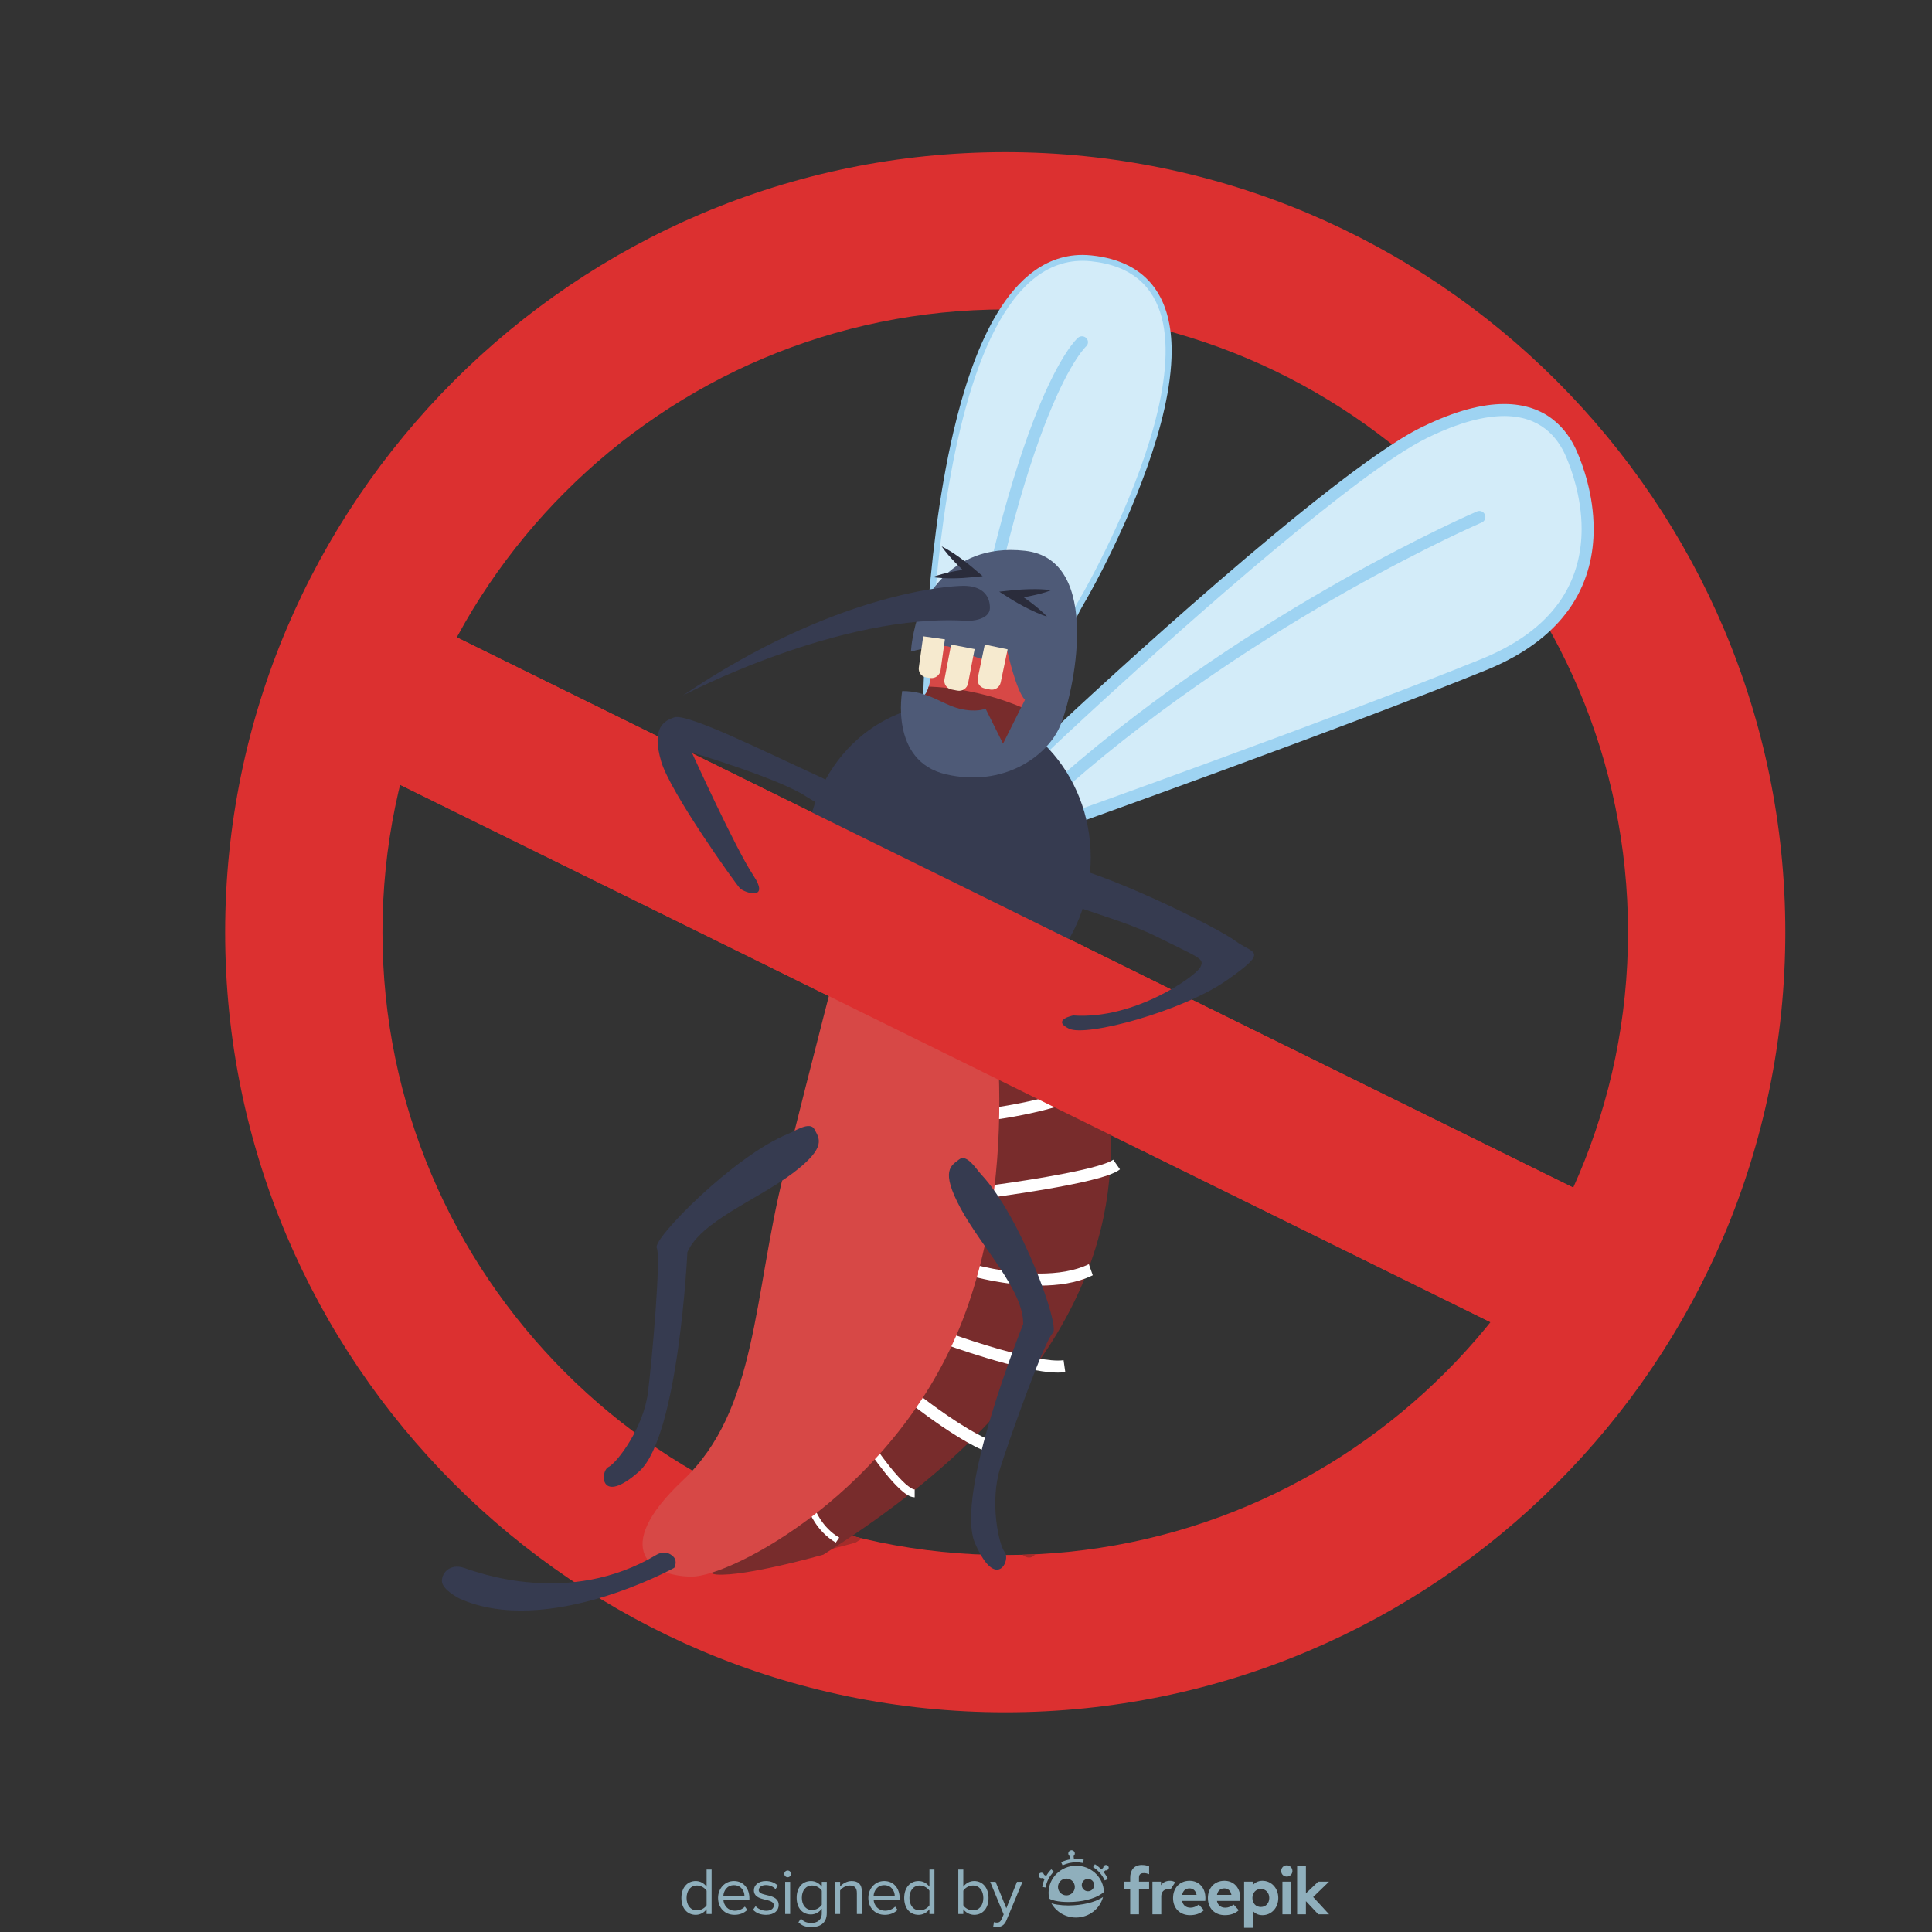 <svg width="640" height="640" viewBox="0 0 640 640" fill="none" xmlns="http://www.w3.org/2000/svg">
<rect x="0" y="0" width="640" height="640" fill="#333333" stroke="none"/>
<g id="mosquito_stuck_new" clip-path="url(#clip0)">
<g id="mosquito-other">
<g id="Group">
<g id="Group_2">
<path id="Vector" d="M507.37 444.7L100.74 244.3L123.78 197.56L530.4 397.97L507.37 444.7Z" fill="#DC3030"/>
</g>
<g id="Group_3">
<path id="Vector_2" d="M333 102.51C219.24 102.51 126.7 195.06 126.7 308.81C126.7 422.57 219.24 515.12 333 515.12C446.76 515.12 539.3 422.57 539.3 308.81C539.3 195.06 446.76 102.51 333 102.51ZM333 567.22C190.51 567.22 74.59 451.3 74.59 308.81C74.59 166.33 190.51 50.4 333 50.4C475.49 50.4 591.41 166.33 591.41 308.81C591.41 451.3 475.49 567.22 333 567.22Z" fill="#DC3030"/>
</g>
<g id="Group_4">
<path id="Vector_3" d="M249.51 517.64C248.97 517.64 248.45 517.62 247.98 517.58C247.13 517.51 246.59 517.31 246.32 517.01C252.28 515.14 260.62 511.22 269.86 505.24C275.02 506.9 280.26 508.36 285.58 509.62C284.85 510.08 284.13 510.54 283.39 511.01C283.39 511.01 260.07 517.64 249.51 517.64Z" fill="#A42C2A"/>
</g>
<g id="Group_5">
<path id="Vector_4" d="M378.49 381.19C359.72 371.94 349.3 366.8 347.21 365.77C349.92 365.27 353.09 364.6 356.45 363.76C361.25 362.56 366.43 360.98 371.2 358.94C373.13 358.12 374.99 357.22 376.73 356.24C376.48 354.83 376.2 353.45 375.9 352.09C374.01 353.25 371.89 354.31 369.63 355.27C362.89 358.15 355.01 360.14 348.84 361.38C346 361.96 343.53 362.38 341.68 362.66C341.74 354.78 341.42 347.46 340.94 340.97C343.48 340.12 348.44 338.4 353.68 336.23C357.45 334.66 361.37 332.87 364.69 330.96C365.95 330.24 367.12 329.5 368.17 328.74C367.6 327.45 367.02 326.22 366.45 325.04C364.6 326.48 361.92 328.02 358.97 329.47C354.38 331.73 349.11 333.81 345 335.31C343.29 335.94 341.78 336.47 340.61 336.87C340.33 333.78 340.02 330.93 339.71 328.34C347.59 325.51 354.55 320.5 359.97 313.97C360.02 314 360.44 314.2 360.49 314.23C363.41 318.9 367.29 325.94 370.7 334.84C366.75 335.86 362.6 336.48 358.4 336.48C357.44 336.48 356.47 336.45 355.51 336.38C355.51 336.38 348.25 337.83 354.06 340.74C354.83 341.12 356.06 341.3 357.65 341.3C361.13 341.3 366.34 340.44 372.2 338.95C376.2 350.59 379.18 364.97 378.49 381.19Z" fill="#A42C2A"/>
</g>
<g id="Group_6">
<path id="Vector_5" d="M357.65 341.3C356.06 341.3 354.83 341.12 354.06 340.74C348.25 337.83 355.51 336.38 355.51 336.38C356.47 336.45 357.44 336.48 358.4 336.48C362.6 336.48 366.75 335.86 370.7 334.84C371.21 336.17 371.71 337.54 372.2 338.95C366.34 340.44 361.13 341.3 357.65 341.3Z" fill="#2A2B3B"/>
</g>
<g id="Group_7">
<path id="Vector_6" d="M347.21 365.77C343.89 364.13 342.05 363.23 341.68 363.04C341.68 362.92 341.68 362.79 341.68 362.66C343.53 362.38 346 361.96 348.84 361.38C355.01 360.14 362.89 358.15 369.63 355.27C371.89 354.31 374.01 353.25 375.9 352.09C376.2 353.45 376.48 354.83 376.73 356.24C374.99 357.22 373.13 358.12 371.2 358.94C366.43 360.98 361.25 362.56 356.45 363.76C353.09 364.6 349.92 365.27 347.21 365.77Z" fill="#A42C2A"/>
</g>
<g id="Group_8">
<path id="Vector_7" d="M340.94 340.97C340.84 339.56 340.73 338.19 340.61 336.87C341.78 336.47 343.29 335.94 345 335.31C349.11 333.81 354.38 331.73 358.97 329.47C361.92 328.02 364.6 326.48 366.45 325.04C367.02 326.22 367.6 327.45 368.17 328.74C367.12 329.5 365.95 330.24 364.69 330.96C361.37 332.87 357.45 334.66 353.68 336.23C348.44 338.4 343.48 340.12 340.94 340.97Z" fill="#A42C2A"/>
</g>
<g id="Group_9">
<path id="Vector_8" d="M341.68 363.04C306.54 345.72 287.01 336.1 283.11 334.18C285.75 323.88 287.72 316.3 288.63 312.79C297.29 323.88 310.27 330.93 324.78 330.93C329.99 330.93 335.02 330.02 339.71 328.34C340.02 330.93 340.33 333.78 340.61 336.87C340.73 338.19 340.84 339.56 340.94 340.97C341.42 347.46 341.74 354.78 341.68 362.66C341.68 362.79 341.68 362.92 341.68 363.04Z" fill="#A42C2A"/>
</g>
<g id="Group_10">
<path id="Vector_9" d="M239.82 518.27C236.84 518.27 233.78 517.82 231.14 516.84C232.98 515.93 234.01 515.37 234.01 515.37C234.01 515.37 235.19 513.23 233.77 511.74C232.74 510.65 231.62 510.33 230.66 510.33C229.27 510.33 228.2 511.01 228.2 511.01C227.2 511.61 226.19 512.18 225.19 512.71C221.87 508.21 222.87 500.75 233.63 489.57C245.09 495.89 257.21 501.16 269.86 505.24C260.62 511.22 252.28 515.14 246.32 517.01C243.62 517.85 241.41 518.27 239.82 518.27Z" fill="#A42C2A"/>
</g>
<g id="Group_11">
<path id="Vector_10" d="M340.9 515.97C340.24 515.97 339.49 515.7 338.66 515.04C340.09 515 341.52 514.95 342.94 514.88C342.43 515.53 341.74 515.97 340.9 515.97Z" fill="#A42C2A"/>
</g>
<g id="Group_12">
<path id="Vector_11" d="M324.78 330.93C310.27 330.93 297.29 323.88 288.63 312.79C281.73 303.95 277.58 292.55 277.58 280.1C277.58 277.88 277.71 275.7 277.97 273.55C286.17 277.6 351.77 309.93 359.97 313.97C354.55 320.5 347.59 325.51 339.71 328.34C335.02 330.02 329.99 330.93 324.78 330.93Z" fill="#A42C2A"/>
</g>
<g id="Group_13">
<path id="Vector_12" d="M284.16 271.55C282.72 271.55 280.68 270.91 278.51 269.99C279.02 267.29 279.73 264.66 280.61 262.13C284.83 264.8 286.64 266.92 286.79 268.65C286.87 269.54 286.5 270.33 285.8 271.03C285.44 271.39 284.87 271.55 284.16 271.55Z" fill="#2A2B3B"/>
</g>
<g id="Group_14">
<path id="Vector_13" d="M345.34 311.69C345.34 311.69 429.57 416.25 272.73 515C272.73 515 246.93 522.34 237.32 521.58C227.71 520.81 258.21 503.39 258.21 503.39C261.5 497.97 277.96 470.86 307.59 422.06L320.66 314.6L345.34 311.69Z" fill="#782C2C"/>
</g>
<g id="Group_15">
<path id="Vector_14" d="M328.06 371.1C328.12 371.1 336.19 370.17 345.79 367.76C350.59 366.55 355.77 364.98 360.55 362.94C365.32 360.89 369.7 358.41 372.9 355.22C372.61 354.94 370.35 352.68 370.07 352.39C367.46 355.02 363.48 357.35 358.98 359.26C352.23 362.15 344.35 364.14 338.19 365.38C335.11 366 332.45 366.44 330.57 366.73C329.63 366.87 328.89 366.97 328.38 367.04C328.12 367.07 327.93 367.1 327.8 367.11C327.67 367.13 327.61 367.13 327.61 367.13C327.64 367.4 327.79 368.72 328.06 371.1Z" fill="white"/>
</g>
<g id="Group_16">
<path id="Vector_15" d="M326.629 396.92C326.648 396.92 336.173 395.71 346.408 393.95C351.53 393.07 356.82 392.06 361.223 390.98C363.419 390.43 365.401 389.88 367.046 389.3C367.869 389.01 368.607 388.72 369.261 388.4C369.916 388.09 370.486 387.77 371 387.35C370.785 387.04 368.99 384.48 368.766 384.16C368.598 384.29 368.243 384.52 367.738 384.75C366.803 385.2 365.401 385.7 363.719 386.19C357.783 387.93 348.352 389.64 340.463 390.89C336.518 391.52 332.948 392.03 330.359 392.39C329.069 392.57 328.031 392.71 327.312 392.81C326.583 392.9 326.19 392.95 326.19 392.95C326.218 393.22 326.368 394.54 326.629 396.92Z" fill="white"/>
</g>
<g id="Group_17">
<path id="Vector_16" d="M321.73 422.69C321.798 422.71 332.614 425.87 344.402 425.87C350.415 425.87 356.689 425.06 362 422.45C361.865 422.09 360.825 419.13 360.698 418.77C356.055 421.06 350.152 421.88 344.402 421.88C338.761 421.88 333.273 421.11 329.206 420.34C327.176 419.96 325.502 419.57 324.335 419.29C323.751 419.14 323.294 419.02 322.99 418.94C322.838 418.9 322.719 418.87 322.643 418.84C322.635 418.84 322.601 418.83 322.533 418.81L321.73 422.69Z" fill="white"/>
</g>
<g id="Group_18">
<path id="Vector_17" d="M312.6 445.16C312.62 445.17 319.04 447.53 326.95 449.9C330.9 451.09 335.23 452.28 339.33 453.18C343.43 454.07 347.29 454.69 350.45 454.69C351.31 454.69 352.12 454.65 352.89 454.54C352.83 454.14 352.38 450.98 352.32 450.58C351.8 450.66 351.17 450.7 350.45 450.7C347.82 450.7 344.13 450.14 340.18 449.27C334.25 447.97 327.67 446 322.6 444.36C320.07 443.54 317.91 442.8 316.38 442.27C315.62 442 315.01 441.79 314.6 441.64C314.19 441.49 313.98 441.41 313.98 441.41C313.88 441.66 313.42 442.91 312.6 445.16Z" fill="white"/>
</g>
<g id="Group_19">
<path id="Vector_18" d="M299.35 463.14C299.38 463.17 305.15 467.83 312.05 472.52C315.51 474.87 319.24 477.23 322.74 479.03C324.48 479.93 326.17 480.69 327.76 481.24C329.35 481.79 330.83 482.14 332.27 482.15C332.27 481.75 332.27 478.55 332.27 478.15C331.54 478.16 330.4 477.93 329.07 477.47C326.73 476.66 323.79 475.16 320.77 473.36C316.24 470.67 311.49 467.33 307.9 464.67C306.1 463.34 304.59 462.18 303.53 461.35C303 460.94 302.58 460.61 302.3 460.38C302.01 460.16 301.87 460.04 301.87 460.04C301.7 460.25 300.86 461.28 299.35 463.14Z" fill="white"/>
</g>
<g id="Group_20">
<path id="Vector_19" d="M287.25 479.791C287.268 479.81 289.876 483.748 293.068 487.719C294.664 489.707 296.399 491.702 298.067 493.24C298.898 494.011 299.717 494.672 300.519 495.163C301.326 495.647 302.115 495.993 303 496C303 495.745 303 493.652 303 493.39C302.783 493.397 302.295 493.253 301.699 492.88C300.639 492.245 299.26 490.989 297.868 489.485C295.766 487.228 293.592 484.409 291.948 482.165C291.129 481.047 290.442 480.065 289.96 479.365C289.719 479.019 289.527 478.744 289.4 478.548C289.274 478.358 289.207 478.26 289.207 478.26C289.075 478.365 288.424 478.875 287.25 479.791Z" fill="white"/>
</g>
<g id="Group_21">
<path id="Vector_20" d="M267.93 500.47C267.951 500.519 268.552 502.192 269.962 504.333C271.372 506.473 273.59 509.096 276.872 511C276.984 510.833 277.888 509.499 278 509.332C275.106 507.659 273.074 505.282 271.781 503.314C271.132 502.33 270.67 501.449 270.372 500.824C270.223 500.514 270.116 500.263 270.047 500.096C270.01 500.007 269.983 499.943 269.967 499.904C269.967 499.899 269.962 499.884 269.951 499.86L269.946 499.85L267.93 500.47Z" fill="white"/>
</g>
<g id="Group_22">
<path id="Vector_21" d="M328.52 345.55C328.55 345.54 335.49 343.35 343.02 340.22C346.79 338.66 350.71 336.87 354.03 334.96C355.69 334 357.2 333.02 358.49 332C359.77 330.97 360.84 329.92 361.58 328.69C361.24 328.49 358.5 326.85 358.15 326.64C357.81 327.23 357.06 328.04 356 328.88C354.14 330.36 351.38 331.96 348.32 333.46C343.72 335.73 338.45 337.81 334.35 339.31C332.29 340.06 330.53 340.67 329.28 341.09C328.66 341.3 328.17 341.46 327.83 341.57C327.49 341.68 327.32 341.74 327.32 341.74C327.4 341.99 327.8 343.26 328.52 345.55Z" fill="white"/>
</g>
<g id="Group_23">
<path id="Vector_22" d="M278.54 314.6C278.54 314.6 269.83 348 259.66 388.66C249.5 429.32 250.95 467.08 226.26 490.32C201.57 513.55 216.1 522.27 229.17 522.27C242.24 522.27 297.13 493.82 318.92 437.18C340.7 380.55 326.47 316.05 326.47 316.05C323.27 315.95 307.3 315.47 278.54 314.6Z" fill="#D74846"/>
</g>
<g id="Group_24">
<path id="Vector_23" d="M348.24 619.24C347.59 619.9 347.03 620.64 346.57 621.43C346.5 621.39 345.94 621.1 345.87 621.06C345.77 620.62 345.34 620.31 344.87 620.36C344.37 620.42 344.02 620.87 344.08 621.37C344.13 621.87 344.59 622.23 345.09 622.17C345.1 622.16 345.2 622.14 345.36 622.09C345.77 622.3 346 622.42 346.04 622.44C345.66 623.28 345.39 624.16 345.23 625.07C345.34 625.09 346.24 625.25 346.36 625.27C346.7 623.3 347.64 621.49 349.06 620.03C349.01 619.98 348.73 619.72 348.24 619.24Z" fill="#8FAFBC"/>
</g>
<g id="Group_25">
<path id="Vector_24" d="M356.52 615.76C356.26 615.76 356 615.77 355.75 615.79C355.74 615.7 355.65 614.94 355.64 614.85C355.92 614.62 356.08 614.26 356.04 613.87C355.97 613.28 355.43 612.86 354.84 612.92C354.25 613 353.82 613.53 353.89 614.13C353.94 614.51 354.18 614.82 354.5 614.98C354.51 615.07 354.6 615.82 354.61 615.92C353.54 616.09 352.5 616.42 351.51 616.89C351.56 616.99 351.95 617.82 352 617.92C353.41 617.25 354.93 616.91 356.52 616.91C357.27 616.91 358.01 616.99 358.74 617.14C358.77 617.03 358.96 616.14 358.99 616.03C358.18 615.85 357.35 615.76 356.52 615.76Z" fill="#8FAFBC"/>
</g>
<g id="Group_26">
<path id="Vector_25" d="M366.48 619.61C366.98 619.54 367.33 619.09 367.27 618.59C367.21 618.09 366.75 617.74 366.26 617.8C365.79 617.86 365.45 618.26 365.46 618.72C365.39 618.77 364.89 619.21 364.83 619.27C364.2 618.62 363.49 618.04 362.71 617.55C362.65 617.64 362.16 618.42 362.1 618.51C363.81 619.59 365.14 621.12 365.96 622.93C366.07 622.88 366.9 622.5 367 622.46C366.62 621.62 366.15 620.84 365.58 620.12C365.62 620.09 365.83 619.91 366.19 619.59L366.48 619.61Z" fill="#8FAFBC"/>
</g>
<g id="Group_27">
<path id="Vector_26" d="M355.69 631.16C355.11 631.2 354.52 631.22 353.95 631.22C352.62 631.22 351.33 631.12 350.21 630.94C349.62 630.85 348.93 630.71 348.29 630.5C349.87 633.31 352.92 635.22 356.42 635.22C360.73 635.22 364.36 632.33 365.39 628.42C364.37 629.1 363.12 629.67 361.69 630.12C359.91 630.67 357.83 631.03 355.69 631.16Z" fill="#8FAFBC"/>
</g>
<g id="Group_28">
<path id="Vector_27" d="M358.35 624.46C358.35 623.32 359.28 622.41 360.41 622.41C361.54 622.41 362.46 623.32 362.46 624.46C362.46 625.59 361.54 626.51 360.41 626.51C359.28 626.51 358.35 625.59 358.35 624.46ZM350.47 625.09C350.47 623.55 351.72 622.3 353.26 622.3C354.8 622.3 356.05 623.55 356.05 625.09C356.05 626.62 354.8 627.88 353.26 627.88C351.72 627.88 350.47 626.62 350.47 625.09ZM356.52 618.05C351.46 618.05 347.35 622.07 347.35 627.02C347.35 627.66 347.42 628.3 347.55 628.92C348.57 629.65 351.64 630.26 355.62 630.02C359.96 629.76 363.61 628.58 365.68 626.76C365.68 626.47 365.65 626.18 365.62 625.89C365.04 621.42 361.13 618.05 356.52 618.05Z" fill="#8FAFBC"/>
</g>
<g id="Group_29">
<path id="Vector_28" d="M380.66 620.87C380.21 620.69 379.44 620.4 378.57 620.51C377.74 620.61 377.3 621.02 377.3 622.03C377.3 622.11 377.3 622.55 377.3 623.33H380.66V625.92H377.3V634.15H374.39V625.92H372.36V623.33H374.39C374.39 622.53 374.39 622.08 374.39 621.99C374.39 619.46 375.74 617.8 378.26 617.8C379.23 617.8 380 617.98 380.66 618.26C380.66 618.44 380.66 619.3 380.66 620.87Z" fill="#8FAFBC"/>
</g>
<g id="Group_30">
<path id="Vector_29" d="M387.75 625.89C387.48 625.85 387.21 625.82 386.96 625.82C385.61 625.82 384.68 626.65 384.68 628.26C384.68 628.65 384.68 630.61 384.68 634.15H381.76V623.33H384.59C384.59 624.04 384.59 624.44 384.59 624.52C385.27 623.5 386.31 623.04 387.64 623.04C388.26 623.04 388.92 623.24 389.29 623.55C389.19 623.71 388.67 624.49 387.75 625.89Z" fill="#8FAFBC"/>
</g>
<g id="Group_31">
<path id="Vector_30" d="M396.39 627.72C396.12 626.34 395.29 625.56 394.03 625.56C392.66 625.56 391.86 626.38 391.6 627.72C392.56 627.72 395.91 627.72 396.39 627.72ZM399.31 628.73C399.31 629.06 399.29 629.46 399.26 629.71C398.49 629.71 392.36 629.71 391.59 629.71C391.9 631.27 393 631.95 394.37 631.95C395.31 631.95 396.32 631.57 397.11 630.91C397.28 631.1 398.64 632.6 398.81 632.79C397.58 633.92 396.02 634.43 394.2 634.43C390.89 634.43 388.59 632.18 388.59 628.77C388.59 625.37 390.82 623.04 394.06 623.04C397.17 623.04 399.3 625.35 399.31 628.73Z" fill="#8FAFBC"/>
</g>
<g id="Group_32">
<path id="Vector_31" d="M407.93 627.72C407.67 626.34 406.83 625.56 405.58 625.56C404.2 625.56 403.4 626.38 403.14 627.72C404.1 627.72 407.46 627.72 407.93 627.72ZM410.86 628.73C410.86 629.06 410.84 629.46 410.8 629.71C410.04 629.71 403.9 629.71 403.13 629.71C403.45 631.27 404.54 631.95 405.91 631.95C406.85 631.95 407.87 631.57 408.65 630.91C408.82 631.1 410.19 632.6 410.36 632.79C409.13 633.92 407.57 634.43 405.75 634.43C402.43 634.43 400.13 632.18 400.13 628.77C400.13 625.37 402.36 623.04 405.6 623.04C408.72 623.04 410.85 625.35 410.86 628.73Z" fill="#8FAFBC"/>
</g>
<g id="Group_33">
<path id="Vector_32" d="M417.66 631.72C419.38 631.72 420.46 630.39 420.46 628.74C420.46 627.08 419.38 625.76 417.66 625.76C416.01 625.76 414.88 627.03 414.88 628.74C414.88 630.45 416.01 631.72 417.66 631.72ZM423.45 628.74C423.45 631.99 421.19 634.43 418.21 634.43C416.76 634.43 415.73 633.86 415.03 633.02C415.03 633.4 415.03 635.26 415.03 638.62H412.13V623.33H414.97C414.97 624.05 414.97 624.45 414.97 624.53C415.68 623.65 416.72 623.04 418.2 623.04C421.19 623.04 423.45 625.49 423.45 628.74Z" fill="#8FAFBC"/>
</g>
<g id="Group_34">
<path id="Vector_33" d="M427.74 634.15H424.82V623.33H427.74V634.15ZM428.13 619.8C428.13 620.85 427.31 621.65 426.26 621.65C425.21 621.65 424.41 620.85 424.41 619.8C424.41 618.74 425.21 617.92 426.26 617.92C427.31 617.92 428.13 618.74 428.13 619.8Z" fill="#8FAFBC"/>
</g>
<g id="Group_35">
<path id="Vector_34" d="M432.6 627.19L436.67 623.33H440.25L435 628.42L440.28 634.15H436.7L432.6 629.78V634.15H429.69V618.08H432.6V627.19Z" fill="#8FAFBC"/>
</g>
<g id="Group_36">
<path id="Vector_35" d="M234.07 626.32C233.47 625.39 232.19 624.6 230.87 624.6C228.72 624.6 227.44 626.37 227.44 628.73C227.44 631.09 228.72 632.84 230.87 632.84C232.19 632.84 233.47 632.09 234.07 631.16C234.07 630.19 234.07 626.8 234.07 626.32ZM234.07 634.05C234.07 633.1 234.07 632.57 234.07 632.46C233.28 633.55 231.97 634.32 230.47 634.32C227.69 634.32 225.72 632.2 225.72 628.73C225.72 625.33 227.66 623.12 230.47 623.12C231.91 623.12 233.21 623.82 234.07 625C234.07 624.62 234.07 622.72 234.07 619.32H235.73V634.05H234.07Z" fill="#8FAFBC"/>
</g>
<g id="Group_37">
<path id="Vector_36" d="M239.62 628.04C240.32 628.04 245.92 628.04 246.62 628.04C246.6 626.45 245.54 624.49 243.11 624.49C240.83 624.49 239.7 626.41 239.62 628.04ZM237.87 628.71C237.87 625.61 240.08 623.12 243.13 623.12C246.35 623.12 248.25 625.64 248.25 628.84C248.25 628.87 248.25 629.01 248.25 629.26C243.07 629.26 240.19 629.26 239.62 629.26C239.75 631.27 241.16 632.95 243.46 632.95C244.68 632.95 245.91 632.46 246.75 631.6C246.83 631.71 247.47 632.58 247.55 632.68C246.49 633.74 245.05 634.32 243.31 634.32C240.15 634.32 237.87 632.04 237.87 628.71Z" fill="#8FAFBC"/>
</g>
<g id="Group_38">
<path id="Vector_37" d="M249.45 632.64C249.96 631.92 250.25 631.53 250.31 631.45C251.02 632.26 252.36 632.97 253.82 632.97C255.46 632.97 256.34 632.2 256.34 631.14C256.34 628.55 249.74 630.14 249.74 626.19C249.74 624.53 251.17 623.12 253.71 623.12C255.52 623.12 256.81 623.8 257.67 624.66C257.59 624.78 256.97 625.7 256.89 625.81C256.25 625.04 255.08 624.46 253.71 624.46C252.25 624.46 251.35 625.19 251.35 626.14C251.35 628.49 257.95 626.94 257.95 631.09C257.95 632.88 256.52 634.32 253.76 634.32C252.01 634.32 250.53 633.79 249.45 632.64Z" fill="#8FAFBC"/>
</g>
<g id="Group_39">
<path id="Vector_38" d="M260.1 634.05V623.38H261.75V634.05H260.1ZM259.81 620.75C259.81 620.13 260.32 619.63 260.91 619.63C261.53 619.63 262.04 620.13 262.04 620.75C262.04 621.37 261.53 621.86 260.91 621.86C260.32 621.86 259.81 621.37 259.81 620.75Z" fill="#8FAFBC"/>
</g>
<g id="Group_40">
<path id="Vector_39" d="M272.23 626.32C271.65 625.39 270.37 624.6 269.04 624.6C266.9 624.6 265.62 626.3 265.62 628.66C265.62 631.01 266.9 632.73 269.04 632.73C270.37 632.73 271.65 631.91 272.23 630.98C272.23 630.05 272.23 626.79 272.23 626.32ZM264.49 636.79C265 636.05 265.28 635.64 265.33 635.56C266.22 636.62 267.28 637.01 268.8 637.01C270.57 637.01 272.23 636.15 272.23 633.81C272.23 633.66 272.23 632.44 272.23 632.29C271.45 633.37 270.15 634.19 268.65 634.19C265.86 634.19 263.9 632.11 263.9 628.66C263.9 625.24 265.84 623.12 268.65 623.12C270.08 623.12 271.36 623.82 272.23 625C272.23 624.89 272.23 624.35 272.23 623.38H273.88C273.88 629.6 273.88 633.05 273.88 633.74C273.88 637.28 271.41 638.38 268.8 638.38C266.99 638.38 265.75 638.03 264.49 636.79Z" fill="#8FAFBC"/>
</g>
<g id="Group_41">
<path id="Vector_40" d="M283.85 634.05C283.85 629.86 283.85 627.54 283.85 627.07C283.85 625.19 282.9 624.6 281.46 624.6C280.16 624.6 278.92 625.39 278.3 626.25C278.3 626.77 278.3 629.37 278.3 634.05H276.64V623.38H278.3C278.3 624.31 278.3 624.83 278.3 624.93C279.05 624.05 280.51 623.12 282.1 623.12C284.33 623.12 285.5 624.24 285.5 626.56C285.5 627.06 285.5 629.56 285.5 634.05H283.85Z" fill="#8FAFBC"/>
</g>
<g id="Group_42">
<path id="Vector_41" d="M289.39 628.04C290.09 628.04 295.7 628.04 296.4 628.04C296.37 626.45 295.32 624.49 292.88 624.49C290.61 624.49 289.48 626.41 289.39 628.04ZM287.65 628.71C287.65 625.61 289.86 623.12 292.91 623.12C296.13 623.12 298.03 625.64 298.03 628.84C298.03 628.87 298.03 629.01 298.03 629.26C292.85 629.26 289.97 629.26 289.39 629.26C289.53 631.27 290.94 632.95 293.24 632.95C294.45 632.95 295.69 632.46 296.53 631.6C296.61 631.71 297.25 632.58 297.33 632.68C296.26 633.74 294.83 634.32 293.08 634.32C289.92 634.32 287.65 632.04 287.65 628.71Z" fill="#8FAFBC"/>
</g>
<g id="Group_43">
<path id="Vector_42" d="M307.89 626.32C307.29 625.39 306.01 624.6 304.68 624.6C302.54 624.6 301.26 626.37 301.26 628.73C301.26 631.09 302.54 632.84 304.68 632.84C306.01 632.84 307.29 632.09 307.89 631.16C307.89 630.19 307.89 626.8 307.89 626.32ZM307.89 634.05C307.89 633.1 307.89 632.57 307.89 632.46C307.09 633.55 305.79 634.32 304.28 634.32C301.5 634.32 299.53 632.2 299.53 628.73C299.53 625.33 301.48 623.12 304.28 623.12C305.72 623.12 307.02 623.82 307.89 625C307.89 624.62 307.89 622.72 307.89 619.32H309.54V634.05H307.89Z" fill="#8FAFBC"/>
</g>
<g id="Group_44">
<path id="Vector_43" d="M325.74 628.73C325.74 626.37 324.46 624.6 322.29 624.6C320.99 624.6 319.68 625.39 319.11 626.32C319.11 626.8 319.11 630.68 319.11 631.16C319.68 632.09 320.99 632.84 322.29 632.84C324.46 632.84 325.74 631.09 325.74 628.73ZM317.45 634.05V619.32H319.11C319.11 622.72 319.11 624.62 319.11 625C319.97 623.82 321.25 623.12 322.71 623.12C325.49 623.12 327.46 625.33 327.46 628.73C327.46 632.2 325.49 634.32 322.71 634.32C321.21 634.32 319.9 633.55 319.11 632.46C319.11 632.57 319.11 633.1 319.11 634.05H317.45Z" fill="#8FAFBC"/>
</g>
<g id="Group_45">
<path id="Vector_44" d="M329.27 636.73C329.52 636.84 329.91 636.9 330.18 636.9C330.91 636.9 331.39 636.66 331.77 635.78C331.82 635.67 332.05 635.13 332.48 634.17L328.01 623.38H329.8L333.36 632.13L336.89 623.38H338.71C335.5 631.08 333.72 635.36 333.36 636.22C332.72 637.77 331.64 638.36 330.22 638.38C329.87 638.38 329.32 638.32 329.01 638.23C329.02 638.13 329.11 637.63 329.27 636.73Z" fill="#8FAFBC"/>
</g>
</g>
</g>
<path id="tail" d="M223.36 519.36C223.36 519.36 181.24 542.6 152.2 529.53C152.2 529.53 146.39 526.62 146.39 523.72C146.39 520.81 149.29 517.91 153.65 519.36C158.01 520.81 188.5 532.43 217.55 515C217.55 515 220.57 513.07 223.12 515.73C224.54 517.22 223.36 519.36 223.36 519.36Z" fill="#363B50"/>
<path id="left-leg" d="M261.11 375.59C263.16 374.76 268.38 371.23 269.83 374.14C271.28 377.04 274.19 379.95 262.57 388.66C250.95 397.37 232.07 404.63 227.71 414.8C227.71 414.8 224.81 475.79 211.74 487.41C198.67 499.03 198.67 487.41 201.57 485.96C204.48 484.51 213.19 472.89 214.64 461.27C216.1 449.65 219 416.25 217.55 413.35C216.1 410.45 243.15 382.84 261.11 375.59Z" fill="#363B50"/>
<path id="right-leg" d="M325.03 389.05C323.51 387.44 320.26 382.05 317.72 384.08C315.19 386.11 311.34 387.53 318.23 400.31C325.13 413.09 339.23 427.59 338.93 438.65C338.93 438.65 316.01 495.25 323.01 511.27C330.01 527.3 334.88 516.75 332.85 514.21C330.82 511.68 327.78 497.48 331.33 486.32C334.87 475.16 346.23 443.62 348.77 441.59C351.3 439.56 338.3 403.16 325.03 389.05Z" fill="#363B50"/>
<g id="right-wing">
<g id="Group_46">
<path id="Vector_45" d="M345.34 248.05C346.87 246.3 439.79 159.04 471.78 143.33C503.77 127.62 515.95 139.84 520.52 150.31C525.09 160.78 538.8 200.92 491.58 220.12C444.36 239.32 351.44 272.48 351.44 272.48C351.03 270.85 349 262.71 345.34 248.05Z" fill="#D3ECF9"/>
</g>
<g id="Group_47">
<path id="Vector_46" d="M345.34 248.05L346.85 249.36L346.17 248.77L346.83 249.38L346.85 249.36L346.17 248.77C346.57 249.14 346.79 249.34 346.83 249.38C346.84 249.37 347 249.21 347.23 248.99C349.06 247.2 355.94 240.72 365.67 231.8C380.28 218.43 401.34 199.53 421.61 182.58C431.75 174.11 441.69 166.12 450.52 159.55C459.34 152.99 467.08 147.85 472.66 145.12C483.48 139.81 491.86 137.82 498.27 137.82C504.37 137.83 508.68 139.58 511.92 142.07C515.14 144.57 517.29 147.89 518.69 151.11C520.53 155.32 523.94 164.64 523.93 175.23C523.92 182.64 522.29 190.65 517.4 198.17C512.5 205.68 504.29 212.79 490.83 218.27C467.26 227.85 432.23 240.94 403.11 251.63C388.55 256.97 375.46 261.71 366.02 265.12C361.29 266.83 357.48 268.2 354.85 269.14C352.22 270.08 350.77 270.6 350.77 270.6C350.81 270.73 351.03 271.35 351.44 272.48L353.38 272L347.28 247.57L345.34 248.05L346.85 249.36L345.34 248.05L343.41 248.53C347.06 263.19 349.09 271.34 349.5 272.97C349.64 273.51 350 273.98 350.49 274.24C350.99 274.51 351.58 274.55 352.11 274.37C352.12 274.36 445.03 241.21 492.33 221.97C506.39 216.27 515.35 208.63 520.75 200.35C526.14 192.07 527.93 183.22 527.92 175.23C527.92 163.79 524.32 154.04 522.35 149.51C520.76 145.86 518.27 141.94 514.36 138.91C510.46 135.88 505.15 133.82 498.27 133.83C491.04 133.83 482.09 136.04 470.9 141.54C466.74 143.57 461.74 146.7 456.08 150.63C436.32 164.36 408.67 187.94 385.74 208.31C374.28 218.49 364.01 227.87 356.51 234.8C352.77 238.27 349.71 241.12 347.55 243.16C346.47 244.18 345.62 244.99 345.01 245.58C344.7 245.87 344.45 246.11 344.27 246.29C344.25 246.31 344.18 246.39 344.03 246.53C343.92 246.65 343.85 246.72 343.84 246.73C343.41 247.23 343.25 247.9 343.41 248.53C343.53 248.5 344.18 248.34 345.34 248.05Z" fill="#9ED3F2"/>
</g>
<g id="Group_48">
<path id="Vector_47" d="M489.27 169.42C489.16 169.47 415.91 200.93 351.65 257.01C350.82 257.74 350.73 259 351.45 259.83C352.18 260.67 353.44 260.75 354.27 260.03C386.12 232.22 420.29 210.47 446.48 195.68C459.58 188.29 470.68 182.63 478.5 178.83C482.42 176.93 485.51 175.49 487.62 174.53C488.67 174.05 489.48 173.69 490.03 173.45C490.3 173.33 490.51 173.24 490.64 173.18C490.78 173.12 490.84 173.09 490.84 173.09C491.86 172.65 492.33 171.48 491.89 170.47C491.46 169.45 490.28 168.98 489.27 169.42Z" fill="#9ED3F2"/>
</g>
</g>
<g id="left-wing">
<g id="Group_49">
<path id="Vector_48" d="M307.59 246.001C308.78 245.991 309.45 245.981 309.58 245.981C309.58 245.981 309.58 245.583 309.58 244.805C309.58 237.547 309.9 198.007 316.4 160.44C319.64 141.656 324.45 123.368 331.42 109.968C334.89 103.263 338.9 97.802 343.41 94.08C347.93 90.358 352.87 88.347 358.58 88.337C359.41 88.337 360.25 88.376 361.11 88.463C365.52 88.92 369.13 89.969 372.06 91.485C376.44 93.759 379.38 97.053 381.32 101.242C383.26 105.43 384.13 110.551 384.12 116.245C384.13 123.766 382.61 132.288 380.24 140.888C376.69 153.793 371.24 166.902 366.31 177.396C361.37 187.881 356.94 195.772 355.48 198.221C354.67 199.571 353.72 201.388 352.65 203.585C348.92 211.242 343.73 223.408 339.47 233.689C335.2 243.97 331.87 252.346 331.86 252.356C331.99 252.404 332.61 252.638 333.73 253.055L334.26 251.19L308.12 244.125L307.59 246.001L309.58 245.981L307.59 246.001L307.05 247.866C322.73 252.103 331.45 254.455 333.19 254.931C334.18 255.193 335.22 254.688 335.59 253.755C335.59 253.755 335.86 253.075 336.35 251.86C338.05 247.614 342.41 236.847 346.99 226.041C349.28 220.638 351.63 215.236 353.73 210.639C355.82 206.053 357.69 202.244 358.93 200.174C359.97 198.434 362.29 194.334 365.21 188.639C369.58 180.098 375.29 167.98 379.92 155.027C384.55 142.074 388.11 128.285 388.12 116.245C388.12 108.16 386.51 100.785 382.27 95.081C380.16 92.234 377.38 89.833 373.93 88.055C370.48 86.277 366.36 85.101 361.53 84.606C360.53 84.508 359.55 84.45 358.58 84.45C351.86 84.44 345.88 86.928 340.82 91.126C336.37 94.799 332.56 99.764 329.24 105.643C323.43 115.924 319.11 129.023 315.82 143.094C310.9 164.2 308.35 187.502 307.02 206.597C305.69 225.691 305.58 240.569 305.58 244.805C305.58 245.593 305.59 246.01 305.59 246.02C305.6 246.885 306.19 247.643 307.05 247.866C307.09 247.75 307.26 247.118 307.59 246.001Z" fill="#9ED3F2"/>
</g>
<g id="Group_50">
<path id="Vector_49" d="M307.59 246.001C307.59 246.001 306.13 80.893 361.32 86.539C416.5 92.185 363.26 189.086 357.2 199.192C351.15 209.308 333.73 253.055 333.73 253.055C331.98 252.589 323.27 250.237 307.59 246.001Z" fill="#D3ECF9"/>
</g>
<g id="Group_51">
<path id="Vector_50" d="M357.09 111.901C356.75 112.193 351.3 117.052 343.51 136.37C335.73 155.688 325.6 189.504 316.02 247.808C315.85 248.867 316.59 249.868 317.68 250.033C318.77 250.199 319.79 249.479 319.97 248.42C329.51 190.311 339.59 156.737 347.23 137.788C351.05 128.304 354.26 122.484 356.48 119.073C357.58 117.363 358.44 116.265 359 115.604C359.28 115.273 359.49 115.06 359.61 114.924C359.62 114.924 359.66 114.875 359.74 114.807C360.56 114.088 360.64 112.863 359.91 112.067C359.18 111.26 357.91 111.182 357.09 111.901Z" fill="#9ED3F2"/>
</g>
</g>
<g id="chest-bar">
<g id="chest">
<path id="Vector_51" d="M361.32 284.1C361.32 312.17 340.19 334.93 314.12 334.93C288.05 334.93 266.92 312.17 266.92 284.1C266.92 256.03 288.05 233.27 314.12 233.27C340.19 233.27 361.32 256.03 361.32 284.1Z" fill="#363B50"/>
</g>
<g id="Group_52">
<path id="Vector_52" d="M507.37 444.7L100.74 244.3L123.78 197.56L530.4 397.97L507.37 444.7Z" fill="#DC3030"/>
</g>
</g>
<path id="right-arm" d="M348.25 285.55C348.25 285.55 339.53 287 342.44 292.81C345.34 298.62 368.58 302.98 383.1 310.24C397.62 317.5 399.08 317.5 397.62 320.41C396.17 323.31 375.84 337.83 355.51 336.38C355.51 336.38 348.25 337.83 354.06 340.74C359.87 343.64 391.81 334.93 406.34 324.76C420.86 314.6 415.05 316.05 409.24 311.69C403.43 307.34 365.68 288.46 348.25 285.55Z" fill="#363B50"/>
<path id="left-arm" d="M266.92 263.77C266.92 263.77 282.9 273.94 285.8 271.03C288.71 268.13 285.8 263.77 269.83 256.51C253.85 249.25 227.71 236.18 223.36 237.63C219 239.08 216.1 241.99 219 252.15C221.9 262.32 243.69 292.81 245.14 294.27C246.59 295.72 255.31 298.62 249.5 289.91C243.69 281.2 229.17 249.25 229.17 249.25C229.17 249.25 258.21 257.96 266.92 263.77Z" fill="#363B50"/>
<g id="mosquito-head">
<g id="Group_53">
<g id="mouth">
<path id="Vector_53" d="M308.38 212.94C308.38 212.94 309.12 220.51 307.93 226.35C307.47 228.61 306.72 230.61 305.54 231.82C306.49 232.5 311.22 235.89 319.74 241.99L326.85 247.79L338.21 246.34L343.89 233.27L339.63 218.75L333.95 211.49H312.64L308.38 212.94Z" fill="#D74846"/>
</g>
<path id="Vector_54" d="M342.44 236.18L338.08 246.34L326.47 247.79L319.2 241.99C310.49 235.89 305.65 232.5 304.68 231.82C305.89 230.61 307.12 229.72 307.59 227.46C307.59 227.46 325.01 227.46 342.44 236.18Z" fill="#782C2C"/>
</g>
<g id="Group_54">
<path id="face" d="M298.87 228.92C298.87 228.92 294.52 252.15 313.4 256.51C332.27 260.87 346.8 250.7 351.15 240.53C355.51 230.37 365.68 185.35 339.53 182.45C313.4 179.54 304.68 201.32 303.23 207.13C301.78 212.94 301.78 215.85 301.78 215.85C301.78 215.85 311.94 212.94 314.85 214.39C317.75 215.85 326.47 218.75 326.47 218.75C327.19 218.46 333 216.14 333.73 215.85C333.73 215.85 336.63 228.92 339.53 231.82C339.05 232.79 336.63 237.63 332.27 246.34C328.79 239.37 326.85 235.5 326.47 234.73C326.47 234.73 323.56 236.18 317.75 234.73C311.94 233.27 307.59 228.92 298.87 228.92Z" fill="#4E5A77"/>
</g>
<g id="Group_55">
<path id="Vector_55" d="M348.25 195.51C346.13 196.32 343.99 196.87 341.83 197.32C339.68 197.77 337.51 198.11 335.33 198.36C335.39 198.11 335.86 196.03 335.92 195.78C336.89 196.38 337.85 197 338.8 197.64C339.72 198.32 340.68 198.94 341.58 199.65C342.49 200.34 343.38 201.07 344.26 201.82C345.13 202.59 346 203.35 346.8 204.23C345.66 203.9 344.59 203.45 343.52 203.01C342.46 202.54 341.42 202.06 340.4 201.54C339.36 201.04 338.38 200.46 337.37 199.92C336.38 199.36 335.4 198.77 334.43 198.16C334.21 198.02 333.07 197.3 331.01 196C333.42 195.74 334.76 195.6 335.02 195.57C337.2 195.34 339.39 195.2 341.59 195.17C343.79 195.13 346.01 195.19 348.25 195.51Z" fill="#2A2C3B"/>
</g>
<g id="Group_56">
<path id="Vector_56" d="M311.94 180.99C314.01 182.02 315.91 183.26 317.74 184.57C318.67 185.21 319.54 185.92 320.43 186.59C321.32 187.28 322.18 188.01 323.03 188.73C323.19 188.88 324.02 189.58 325.52 190.86C323.56 191.06 322.47 191.17 322.25 191.2C321.17 191.31 320.07 191.4 318.98 191.47C317.88 191.5 316.79 191.59 315.69 191.58C314.59 191.59 313.48 191.56 312.38 191.51C311.27 191.43 310.16 191.36 309.04 191.16C310.09 190.73 311.16 190.43 312.23 190.13C313.31 189.85 314.38 189.59 315.46 189.38C316.53 189.13 317.62 189 318.7 188.81C319.79 188.64 320.87 188.51 321.96 188.4C321.88 188.64 321.27 190.61 321.19 190.86C320.35 190.12 319.51 189.38 318.7 188.6C317.9 187.81 317.08 187.05 316.31 186.22C314.75 184.59 313.26 182.9 311.94 180.99Z" fill="#2A2C3B"/>
</g>
<g id="Group_57">
<path id="Vector_57" d="M226.26 230.37C226.26 230.37 278.54 202.78 320.66 205.68C320.66 205.68 327.92 205.68 327.92 201.32C327.92 196.97 325.01 194.06 319.2 194.06C313.4 194.06 275.64 196.97 226.26 230.37Z" fill="#363B50"/>
</g>
<g id="Group_58">
<path id="Vector_58" d="M327.92 228.41C326.86 228.19 326.28 228.06 326.16 228.04C324.58 227.71 323.57 226.17 323.9 224.59C324.06 223.85 324.83 220.16 326.22 213.52L333.79 215.1C332.41 221.68 331.65 225.34 331.49 226.07C331.15 227.7 329.55 228.75 327.92 228.41Z" fill="#F6EACF"/>
</g>
<g id="Group_59">
<path id="Vector_59" d="M317.15 228.78C315.97 228.55 315.32 228.43 315.19 228.4C313.61 228.1 312.57 226.57 312.87 224.99C313.02 224.23 313.75 220.4 315.07 213.52L322.86 215.01C321.55 221.83 320.83 225.62 320.68 226.38C320.37 228.02 318.79 229.09 317.15 228.78Z" fill="#F6EACF"/>
</g>
<path id="Vector_60" d="M308.17 224.6C307.38 224.49 306.94 224.43 306.86 224.41C305.26 224.19 304.15 222.72 304.37 221.13C304.47 220.44 304.95 216.99 305.82 210.78L313.01 211.78C312.15 217.93 311.68 221.34 311.58 222.03C311.35 223.68 309.82 224.83 308.17 224.6Z" fill="#F6EACF"/>
</g>
</g>
<defs>
<clipPath id="clip0">
<rect width="640" height="640" fill="white"/>
</clipPath>
</defs>
</svg>
